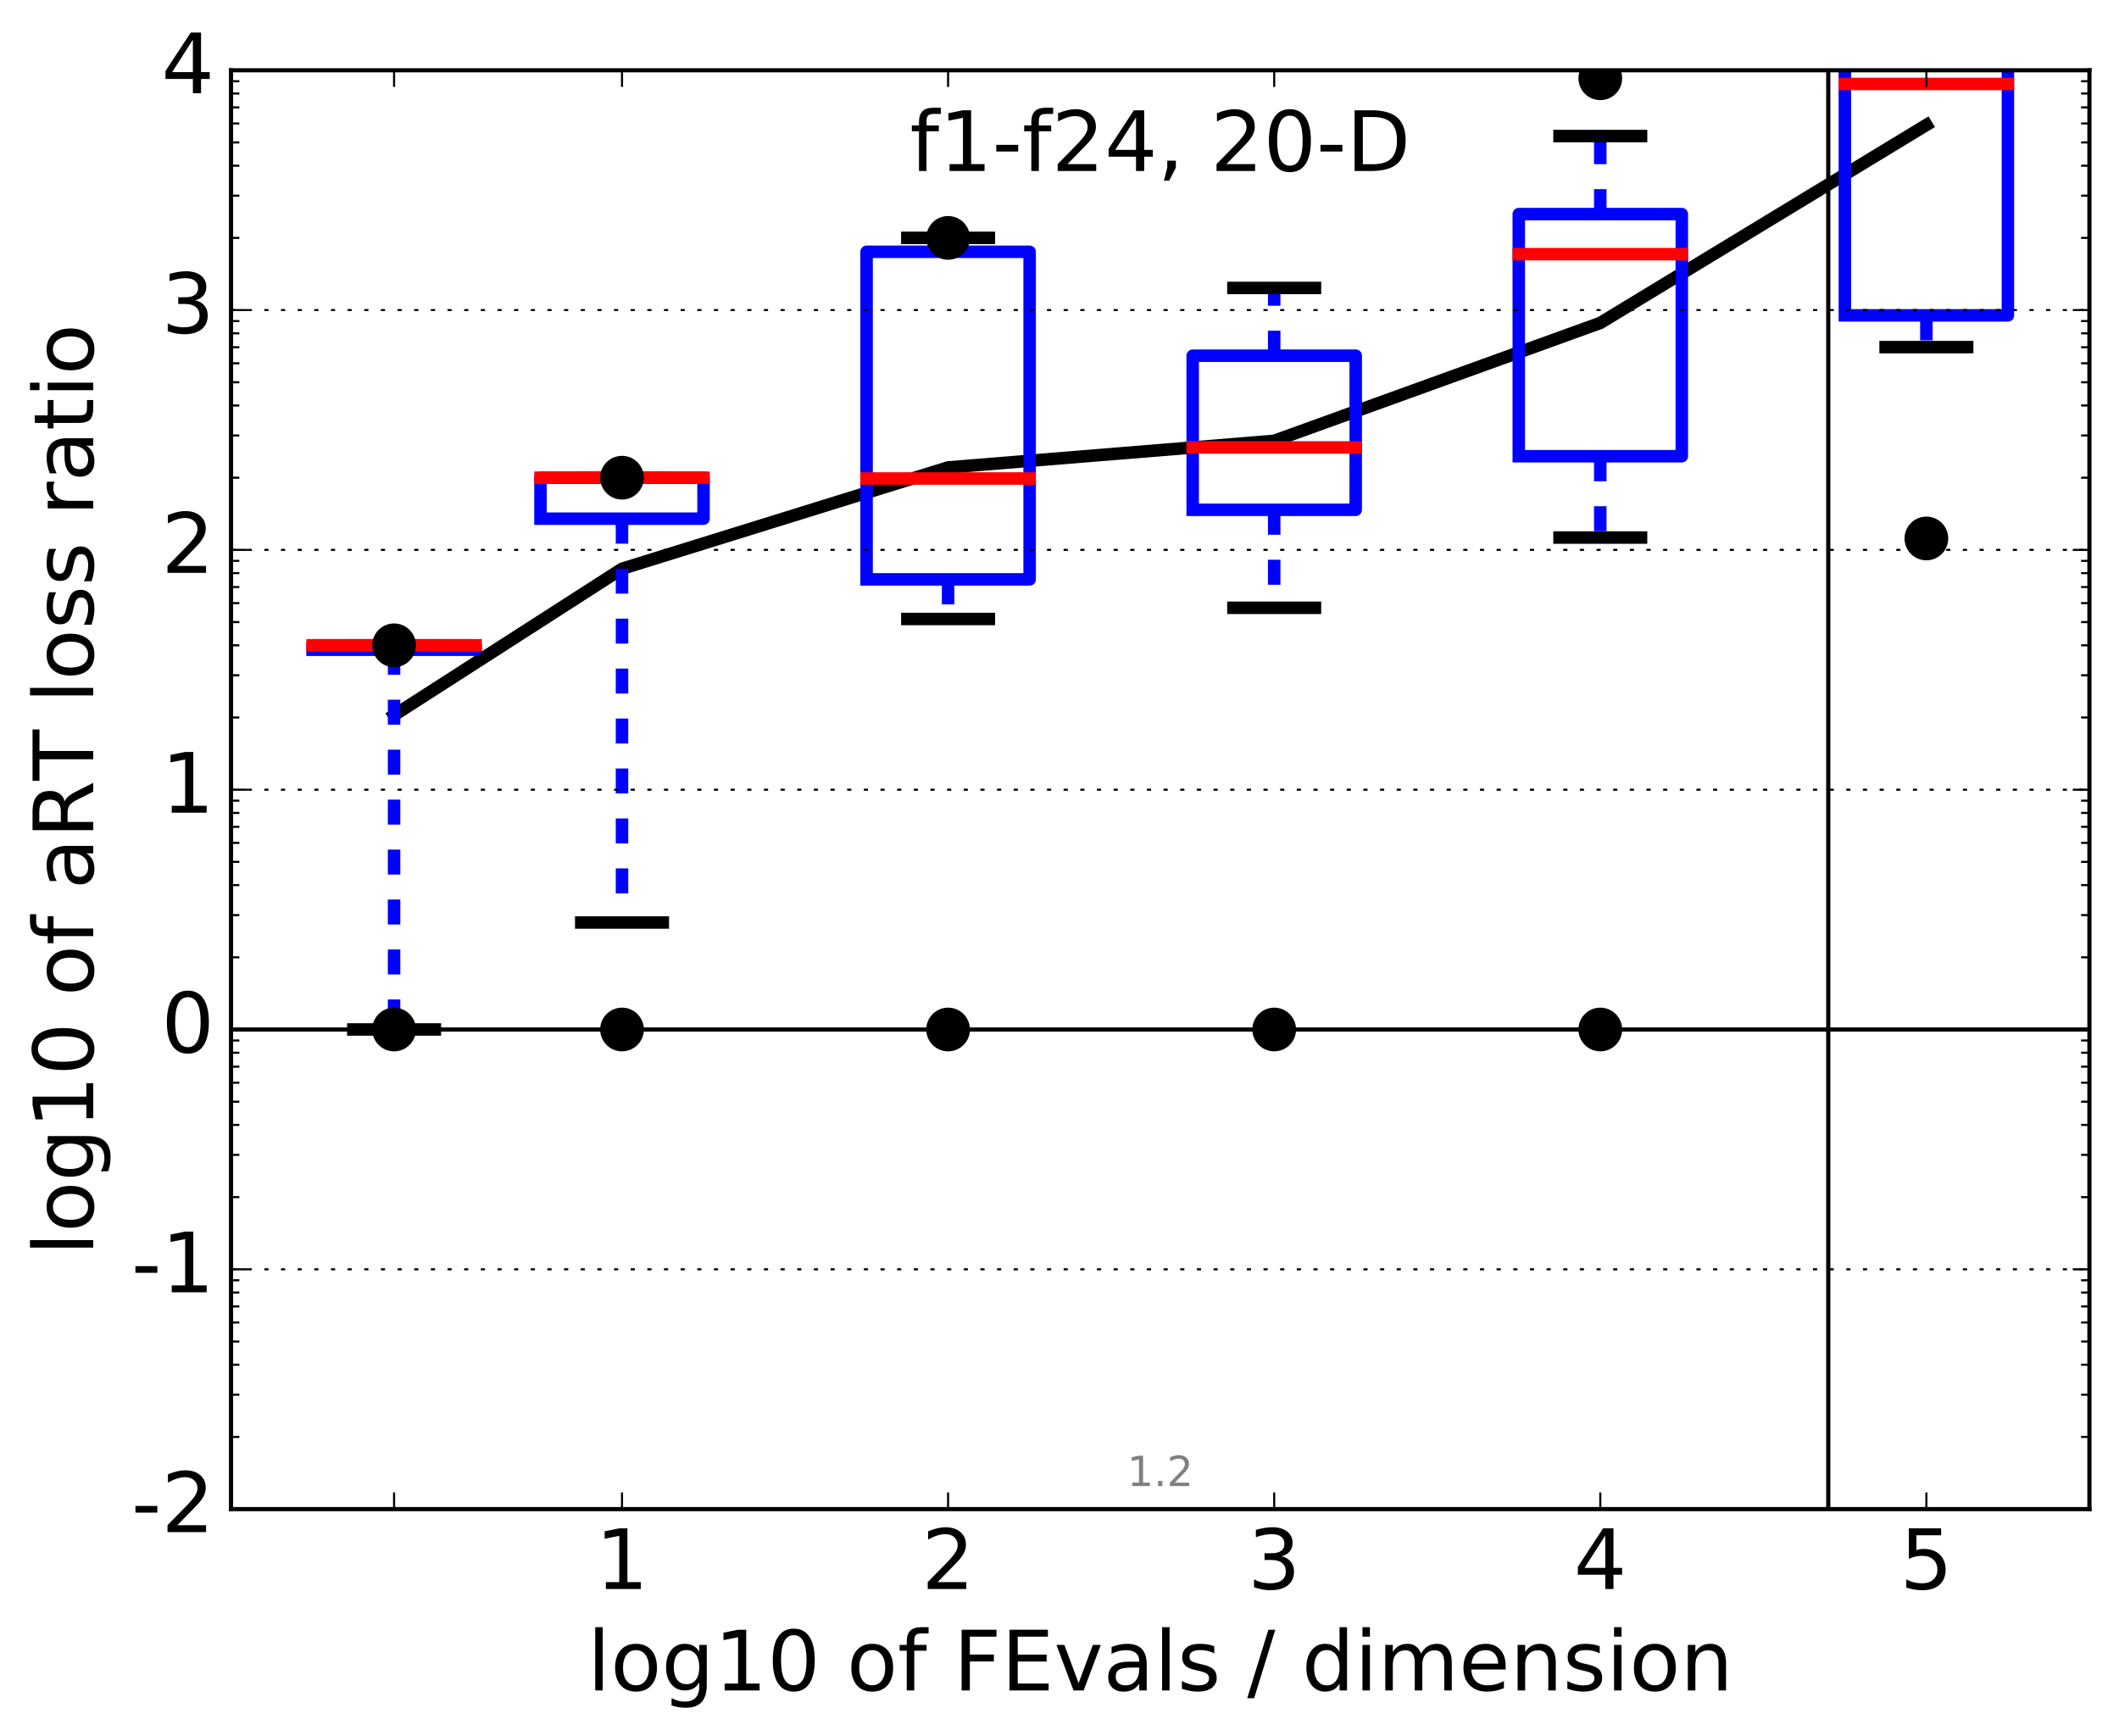 <?xml version="1.0" encoding="utf-8" standalone="no"?>
<!DOCTYPE svg PUBLIC "-//W3C//DTD SVG 1.1//EN"
  "http://www.w3.org/Graphics/SVG/1.1/DTD/svg11.dtd">
<!-- Created with matplotlib (http://matplotlib.org/) -->
<svg height="417pt" version="1.1" viewBox="0 0 509 417" width="509pt" xmlns="http://www.w3.org/2000/svg" xmlns:xlink="http://www.w3.org/1999/xlink">
 <defs>
  <style type="text/css">
*{stroke-linecap:butt;stroke-linejoin:round;stroke-miterlimit:100000;}
  </style>
 </defs>
 <g id="figure_1">
  <g id="patch_1">
   <path d="M 0 417.391 
L 509.097 417.391 
L 509.097 0 
L 0 0 
z
" style="fill:#ffffff;"/>
  </g>
  <g id="axes_1">
   <g id="patch_2">
    <path d="M 55.497 362.478 
L 501.897 362.478 
L 501.897 16.878 
L 55.497 16.878 
z
" style="fill:#ffffff;"/>
   </g>
   <g id="line2d_1">
    <path clip-path="url(#p23a2c2f4a1)" d="M 55.497 247.278 
L 501.897 247.278 
" style="fill:none;stroke:#000000;stroke-linecap:square;"/>
   </g>
   <g id="line2d_2">
    <path clip-path="url(#p23a2c2f4a1)" d="M 94.662 171.782 
L 149.412 136.608 
L 227.742 112.271 
L 306.072 105.881 
L 384.402 77.568 
L 462.732 30.009 
" style="fill:none;stroke:#000000;stroke-linecap:square;stroke-width:3.0;"/>
   </g>
   <g id="line2d_3">
    <path clip-path="url(#p23a2c2f4a1)" d="M 94.662 156.064 
L 94.662 247.278 
" style="fill:none;stroke:#0000ff;stroke-dasharray:6,6;stroke-dashoffset:0.0;stroke-width:3.0;"/>
   </g>
   <g id="line2d_4">
    <path clip-path="url(#p23a2c2f4a1)" d="M 94.662 154.999 
L 94.662 154.999 
" style="fill:none;stroke:#0000ff;stroke-dasharray:6,6;stroke-dashoffset:0.0;stroke-width:3.0;"/>
   </g>
   <g id="line2d_5">
    <path clip-path="url(#p23a2c2f4a1)" d="M 84.871 154.999 
L 104.453 154.999 
" style="fill:none;stroke:#000000;stroke-linecap:square;stroke-width:3.0;"/>
   </g>
   <g id="line2d_6">
    <path clip-path="url(#p23a2c2f4a1)" d="M 84.871 247.278 
L 104.453 247.278 
" style="fill:none;stroke:#000000;stroke-linecap:square;stroke-width:3.0;"/>
   </g>
   <g id="line2d_7">
    <path clip-path="url(#p23a2c2f4a1)" d="M 75.079 156.064 
L 114.244 156.064 
L 114.244 154.999 
L 75.079 154.999 
L 75.079 156.064 
" style="fill:none;stroke:#0000ff;stroke-linecap:square;stroke-width:3.0;"/>
   </g>
   <g id="line2d_8">
    <path clip-path="url(#p23a2c2f4a1)" d="M 75.079 154.999 
L 114.244 154.999 
" style="fill:none;stroke:#ff0000;stroke-linecap:square;stroke-width:3.0;"/>
   </g>
   <g id="line2d_9"/>
   <g id="line2d_10"/>
   <g id="line2d_11">
    <path clip-path="url(#p23a2c2f4a1)" d="M 149.412 124.586 
L 149.412 221.584 
" style="fill:none;stroke:#0000ff;stroke-dasharray:6,6;stroke-dashoffset:0.0;stroke-width:3.0;"/>
   </g>
   <g id="line2d_12">
    <path clip-path="url(#p23a2c2f4a1)" d="M 149.412 114.739 
L 149.412 114.739 
" style="fill:none;stroke:#0000ff;stroke-dasharray:6,6;stroke-dashoffset:0.0;stroke-width:3.0;"/>
   </g>
   <g id="line2d_13">
    <path clip-path="url(#p23a2c2f4a1)" d="M 139.621 114.739 
L 159.203 114.739 
" style="fill:none;stroke:#000000;stroke-linecap:square;stroke-width:3.0;"/>
   </g>
   <g id="line2d_14">
    <path clip-path="url(#p23a2c2f4a1)" d="M 139.621 221.584 
L 159.203 221.584 
" style="fill:none;stroke:#000000;stroke-linecap:square;stroke-width:3.0;"/>
   </g>
   <g id="line2d_15">
    <path clip-path="url(#p23a2c2f4a1)" d="M 129.83 124.586 
L 168.995 124.586 
L 168.995 114.739 
L 129.83 114.739 
L 129.83 124.586 
" style="fill:none;stroke:#0000ff;stroke-linecap:square;stroke-width:3.0;"/>
   </g>
   <g id="line2d_16">
    <path clip-path="url(#p23a2c2f4a1)" d="M 129.83 114.739 
L 168.995 114.739 
" style="fill:none;stroke:#ff0000;stroke-linecap:square;stroke-width:3.0;"/>
   </g>
   <g id="line2d_17"/>
   <g id="line2d_18"/>
   <g id="line2d_19">
    <path clip-path="url(#p23a2c2f4a1)" d="M 227.742 139.163 
L 227.742 148.671 
" style="fill:none;stroke:#0000ff;stroke-dasharray:6,6;stroke-dashoffset:0.0;stroke-width:3.0;"/>
   </g>
   <g id="line2d_20">
    <path clip-path="url(#p23a2c2f4a1)" d="M 227.742 60.479 
L 227.742 57.139 
" style="fill:none;stroke:#0000ff;stroke-dasharray:6,6;stroke-dashoffset:0.0;stroke-width:3.0;"/>
   </g>
   <g id="line2d_21">
    <path clip-path="url(#p23a2c2f4a1)" d="M 217.951 57.139 
L 237.533 57.139 
" style="fill:none;stroke:#000000;stroke-linecap:square;stroke-width:3.0;"/>
   </g>
   <g id="line2d_22">
    <path clip-path="url(#p23a2c2f4a1)" d="M 217.951 148.671 
L 237.533 148.671 
" style="fill:none;stroke:#000000;stroke-linecap:square;stroke-width:3.0;"/>
   </g>
   <g id="line2d_23">
    <path clip-path="url(#p23a2c2f4a1)" d="M 208.16 139.163 
L 247.325 139.163 
L 247.325 60.479 
L 208.16 60.479 
L 208.16 139.163 
" style="fill:none;stroke:#0000ff;stroke-linecap:square;stroke-width:3.0;"/>
   </g>
   <g id="line2d_24">
    <path clip-path="url(#p23a2c2f4a1)" d="M 208.16 114.926 
L 247.325 114.926 
" style="fill:none;stroke:#ff0000;stroke-linecap:square;stroke-width:3.0;"/>
   </g>
   <g id="line2d_25"/>
   <g id="line2d_26"/>
   <g id="line2d_27">
    <path clip-path="url(#p23a2c2f4a1)" d="M 306.072 122.45 
L 306.072 145.99 
" style="fill:none;stroke:#0000ff;stroke-dasharray:6,6;stroke-dashoffset:0.0;stroke-width:3.0;"/>
   </g>
   <g id="line2d_28">
    <path clip-path="url(#p23a2c2f4a1)" d="M 306.072 85.436 
L 306.072 69.164 
" style="fill:none;stroke:#0000ff;stroke-dasharray:6,6;stroke-dashoffset:0.0;stroke-width:3.0;"/>
   </g>
   <g id="line2d_29">
    <path clip-path="url(#p23a2c2f4a1)" d="M 296.281 69.164 
L 315.863 69.164 
" style="fill:none;stroke:#000000;stroke-linecap:square;stroke-width:3.0;"/>
   </g>
   <g id="line2d_30">
    <path clip-path="url(#p23a2c2f4a1)" d="M 296.281 145.99 
L 315.863 145.99 
" style="fill:none;stroke:#000000;stroke-linecap:square;stroke-width:3.0;"/>
   </g>
   <g id="line2d_31">
    <path clip-path="url(#p23a2c2f4a1)" d="M 286.49 122.45 
L 325.655 122.45 
L 325.655 85.436 
L 286.49 85.436 
L 286.49 122.45 
" style="fill:none;stroke:#0000ff;stroke-linecap:square;stroke-width:3.0;"/>
   </g>
   <g id="line2d_32">
    <path clip-path="url(#p23a2c2f4a1)" d="M 286.49 107.471 
L 325.655 107.471 
" style="fill:none;stroke:#ff0000;stroke-linecap:square;stroke-width:3.0;"/>
   </g>
   <g id="line2d_33"/>
   <g id="line2d_34"/>
   <g id="line2d_35">
    <path clip-path="url(#p23a2c2f4a1)" d="M 384.402 109.585 
L 384.402 129.111 
" style="fill:none;stroke:#0000ff;stroke-dasharray:6,6;stroke-dashoffset:0.0;stroke-width:3.0;"/>
   </g>
   <g id="line2d_36">
    <path clip-path="url(#p23a2c2f4a1)" d="M 384.402 51.429 
L 384.402 32.673 
" style="fill:none;stroke:#0000ff;stroke-dasharray:6,6;stroke-dashoffset:0.0;stroke-width:3.0;"/>
   </g>
   <g id="line2d_37">
    <path clip-path="url(#p23a2c2f4a1)" d="M 374.611 32.673 
L 394.193 32.673 
" style="fill:none;stroke:#000000;stroke-linecap:square;stroke-width:3.0;"/>
   </g>
   <g id="line2d_38">
    <path clip-path="url(#p23a2c2f4a1)" d="M 374.611 129.111 
L 394.193 129.111 
" style="fill:none;stroke:#000000;stroke-linecap:square;stroke-width:3.0;"/>
   </g>
   <g id="line2d_39">
    <path clip-path="url(#p23a2c2f4a1)" d="M 364.819 109.585 
L 403.984 109.585 
L 403.984 51.429 
L 364.819 51.429 
L 364.819 109.585 
" style="fill:none;stroke:#0000ff;stroke-linecap:square;stroke-width:3.0;"/>
   </g>
   <g id="line2d_40">
    <path clip-path="url(#p23a2c2f4a1)" d="M 364.819 61.051 
L 403.984 61.051 
" style="fill:none;stroke:#ff0000;stroke-linecap:square;stroke-width:3.0;"/>
   </g>
   <g id="line2d_41"/>
   <g id="line2d_42"/>
   <g id="line2d_43">
    <path clip-path="url(#p23a2c2f4a1)" d="M 462.732 75.746 
L 462.732 83.378 
" style="fill:none;stroke:#0000ff;stroke-dasharray:6,6;stroke-dashoffset:0.0;stroke-width:3.0;"/>
   </g>
   <g id="line2d_44">
    <path clip-path="url(#p23a2c2f4a1)" d="M 462.732 1.207 
L 462.732 -1 
" style="fill:none;stroke:#0000ff;stroke-dasharray:6,6;stroke-dashoffset:0.0;stroke-width:3.0;"/>
   </g>
   <g id="line2d_45">
    <path clip-path="url(#p23a2c2f4a1)" d="M 452.941 -7.713 
" style="fill:none;stroke:#000000;stroke-linecap:square;stroke-width:3.0;"/>
   </g>
   <g id="line2d_46">
    <path clip-path="url(#p23a2c2f4a1)" d="M 452.941 83.378 
L 472.523 83.378 
" style="fill:none;stroke:#000000;stroke-linecap:square;stroke-width:3.0;"/>
   </g>
   <g id="line2d_47">
    <path clip-path="url(#p23a2c2f4a1)" d="M 443.149 75.746 
L 482.314 75.746 
L 482.314 1.207 
L 443.149 1.207 
L 443.149 75.746 
" style="fill:none;stroke:#0000ff;stroke-linecap:square;stroke-width:3.0;"/>
   </g>
   <g id="line2d_48">
    <path clip-path="url(#p23a2c2f4a1)" d="M 443.149 20.158 
L 482.314 20.158 
" style="fill:none;stroke:#ff0000;stroke-linecap:square;stroke-width:3.0;"/>
   </g>
   <g id="line2d_49"/>
   <g id="line2d_50"/>
   <g id="line2d_51">
    <defs>
     <path d="M 0 5 
C 1.326 5 2.598 4.473 3.536 3.536 
C 4.473 2.598 5 1.326 5 0 
C 5 -1.326 4.473 -2.598 3.536 -3.536 
C 2.598 -4.473 1.326 -5 0 -5 
C -1.326 -5 -2.598 -4.473 -3.536 -3.536 
C -4.473 -2.598 -5 -1.326 -5 0 
C -5 1.326 -4.473 2.598 -3.536 3.536 
C -2.598 4.473 -1.326 5 0 5 
z
" id="m6547545594" style="stroke:#000000;stroke-width:0.5;"/>
    </defs>
    <g clip-path="url(#p23a2c2f4a1)">
     <use style="stroke:#000000;stroke-width:0.5;" x="94.662" xlink:href="#m6547545594" y="247.278"/>
     <use style="stroke:#000000;stroke-width:0.5;" x="149.412" xlink:href="#m6547545594" y="247.278"/>
     <use style="stroke:#000000;stroke-width:0.5;" x="227.742" xlink:href="#m6547545594" y="247.278"/>
     <use style="stroke:#000000;stroke-width:0.5;" x="306.072" xlink:href="#m6547545594" y="247.278"/>
     <use style="stroke:#000000;stroke-width:0.5;" x="384.402" xlink:href="#m6547545594" y="247.278"/>
     <use style="stroke:#000000;stroke-width:0.5;" x="462.732" xlink:href="#m6547545594" y="129.334"/>
    </g>
   </g>
   <g id="line2d_52">
    <g clip-path="url(#p23a2c2f4a1)">
     <use style="stroke:#000000;stroke-width:0.5;" x="94.662" xlink:href="#m6547545594" y="154.999"/>
     <use style="stroke:#000000;stroke-width:0.5;" x="149.412" xlink:href="#m6547545594" y="114.739"/>
     <use style="stroke:#000000;stroke-width:0.5;" x="227.742" xlink:href="#m6547545594" y="57.139"/>
     <use style="stroke:#000000;stroke-width:0.5;" x="306.072" xlink:href="#m6547545594" y="-0.461"/>
     <use style="stroke:#000000;stroke-width:0.5;" x="384.402" xlink:href="#m6547545594" y="18.803"/>
     <use style="stroke:#000000;stroke-width:0.5;" x="395.938" xlink:href="#m6547545594" y="-1.0"/>
    </g>
   </g>
   <g id="line2d_53">
    <path clip-path="url(#p23a2c2f4a1)" d="M 439.163 362.478 
L 439.163 16.878 
" style="fill:none;stroke:#000000;stroke-linecap:square;"/>
   </g>
   <g id="patch_3">
    <path d="M 55.497 16.878 
L 501.897 16.878 
" style="fill:none;stroke:#000000;stroke-linecap:square;stroke-linejoin:miter;"/>
   </g>
   <g id="patch_4">
    <path d="M 501.897 362.478 
L 501.897 16.878 
" style="fill:none;stroke:#000000;stroke-linecap:square;stroke-linejoin:miter;"/>
   </g>
   <g id="patch_5">
    <path d="M 55.497 362.478 
L 501.897 362.478 
" style="fill:none;stroke:#000000;stroke-linecap:square;stroke-linejoin:miter;"/>
   </g>
   <g id="patch_6">
    <path d="M 55.497 362.478 
L 55.497 16.878 
" style="fill:none;stroke:#000000;stroke-linecap:square;stroke-linejoin:miter;"/>
   </g>
   <g id="matplotlib.axis_1">
    <g id="xtick_1">
     <g id="line2d_54">
      <defs>
       <path d="M 0 0 
L 0 -4 
" id="m765216fc3e" style="stroke:#000000;stroke-width:0.5;"/>
      </defs>
      <g>
       <use style="stroke:#000000;stroke-width:0.5;" x="94.662" xlink:href="#m765216fc3e" y="362.478"/>
      </g>
     </g>
     <g id="line2d_55">
      <defs>
       <path d="M 0 0 
L 0 4 
" id="md9073e87cc" style="stroke:#000000;stroke-width:0.5;"/>
      </defs>
      <g>
       <use style="stroke:#000000;stroke-width:0.5;" x="94.662" xlink:href="#md9073e87cc" y="16.878"/>
      </g>
     </g>
    </g>
    <g id="xtick_2">
     <g id="line2d_56">
      <g>
       <use style="stroke:#000000;stroke-width:0.5;" x="149.412" xlink:href="#m765216fc3e" y="362.478"/>
      </g>
     </g>
     <g id="line2d_57">
      <g>
       <use style="stroke:#000000;stroke-width:0.5;" x="149.412" xlink:href="#md9073e87cc" y="16.878"/>
      </g>
     </g>
     <g id="text_1">
      <!-- 1 -->
      <defs>
       <path d="M 12.406 8.297 
L 28.516 8.297 
L 28.516 63.922 
L 10.984 60.406 
L 10.984 69.391 
L 28.422 72.906 
L 38.281 72.906 
L 38.281 8.297 
L 54.391 8.297 
L 54.391 0 
L 12.406 0 
z
" id="BitstreamVeraSans-Roman-31"/>
      </defs>
      <g transform="translate(143.05 381.675)scale(0.2 -0.2)">
       <use xlink:href="#BitstreamVeraSans-Roman-31"/>
      </g>
     </g>
    </g>
    <g id="xtick_3">
     <g id="line2d_58">
      <g>
       <use style="stroke:#000000;stroke-width:0.5;" x="227.742" xlink:href="#m765216fc3e" y="362.478"/>
      </g>
     </g>
     <g id="line2d_59">
      <g>
       <use style="stroke:#000000;stroke-width:0.5;" x="227.742" xlink:href="#md9073e87cc" y="16.878"/>
      </g>
     </g>
     <g id="text_2">
      <!-- 2 -->
      <defs>
       <path d="M 19.188 8.297 
L 53.609 8.297 
L 53.609 0 
L 7.328 0 
L 7.328 8.297 
Q 12.938 14.109 22.625 23.891 
Q 32.328 33.688 34.812 36.531 
Q 39.547 41.844 41.422 45.531 
Q 43.312 49.219 43.312 52.781 
Q 43.312 58.594 39.234 62.25 
Q 35.156 65.922 28.609 65.922 
Q 23.969 65.922 18.812 64.312 
Q 13.672 62.703 7.812 59.422 
L 7.812 69.391 
Q 13.766 71.781 18.938 73 
Q 24.125 74.219 28.422 74.219 
Q 39.75 74.219 46.484 68.547 
Q 53.219 62.891 53.219 53.422 
Q 53.219 48.922 51.531 44.891 
Q 49.859 40.875 45.406 35.406 
Q 44.188 33.984 37.641 27.219 
Q 31.109 20.453 19.188 8.297 
" id="BitstreamVeraSans-Roman-32"/>
      </defs>
      <g transform="translate(221.38 381.675)scale(0.2 -0.2)">
       <use xlink:href="#BitstreamVeraSans-Roman-32"/>
      </g>
     </g>
    </g>
    <g id="xtick_4">
     <g id="line2d_60">
      <g>
       <use style="stroke:#000000;stroke-width:0.5;" x="306.072" xlink:href="#m765216fc3e" y="362.478"/>
      </g>
     </g>
     <g id="line2d_61">
      <g>
       <use style="stroke:#000000;stroke-width:0.5;" x="306.072" xlink:href="#md9073e87cc" y="16.878"/>
      </g>
     </g>
     <g id="text_3">
      <!-- 3 -->
      <defs>
       <path d="M 40.578 39.312 
Q 47.656 37.797 51.625 33 
Q 55.609 28.219 55.609 21.188 
Q 55.609 10.406 48.188 4.484 
Q 40.766 -1.422 27.094 -1.422 
Q 22.516 -1.422 17.656 -0.516 
Q 12.797 0.391 7.625 2.203 
L 7.625 11.719 
Q 11.719 9.328 16.594 8.109 
Q 21.484 6.891 26.812 6.891 
Q 36.078 6.891 40.938 10.547 
Q 45.797 14.203 45.797 21.188 
Q 45.797 27.641 41.281 31.266 
Q 36.766 34.906 28.719 34.906 
L 20.219 34.906 
L 20.219 43.016 
L 29.109 43.016 
Q 36.375 43.016 40.234 45.922 
Q 44.094 48.828 44.094 54.297 
Q 44.094 59.906 40.109 62.906 
Q 36.141 65.922 28.719 65.922 
Q 24.656 65.922 20.016 65.031 
Q 15.375 64.156 9.812 62.312 
L 9.812 71.094 
Q 15.438 72.656 20.344 73.438 
Q 25.25 74.219 29.594 74.219 
Q 40.828 74.219 47.359 69.109 
Q 53.906 64.016 53.906 55.328 
Q 53.906 49.266 50.438 45.094 
Q 46.969 40.922 40.578 39.312 
" id="BitstreamVeraSans-Roman-33"/>
      </defs>
      <g transform="translate(299.71 381.675)scale(0.2 -0.2)">
       <use xlink:href="#BitstreamVeraSans-Roman-33"/>
      </g>
     </g>
    </g>
    <g id="xtick_5">
     <g id="line2d_62">
      <g>
       <use style="stroke:#000000;stroke-width:0.5;" x="384.402" xlink:href="#m765216fc3e" y="362.478"/>
      </g>
     </g>
     <g id="line2d_63">
      <g>
       <use style="stroke:#000000;stroke-width:0.5;" x="384.402" xlink:href="#md9073e87cc" y="16.878"/>
      </g>
     </g>
     <g id="text_4">
      <!-- 4 -->
      <defs>
       <path d="M 37.797 64.312 
L 12.891 25.391 
L 37.797 25.391 
z
M 35.203 72.906 
L 47.609 72.906 
L 47.609 25.391 
L 58.016 25.391 
L 58.016 17.188 
L 47.609 17.188 
L 47.609 0 
L 37.797 0 
L 37.797 17.188 
L 4.891 17.188 
L 4.891 26.703 
z
" id="BitstreamVeraSans-Roman-34"/>
      </defs>
      <g transform="translate(378.039 381.675)scale(0.2 -0.2)">
       <use xlink:href="#BitstreamVeraSans-Roman-34"/>
      </g>
     </g>
    </g>
    <g id="xtick_6">
     <g id="line2d_64">
      <g>
       <use style="stroke:#000000;stroke-width:0.5;" x="462.732" xlink:href="#m765216fc3e" y="362.478"/>
      </g>
     </g>
     <g id="line2d_65">
      <g>
       <use style="stroke:#000000;stroke-width:0.5;" x="462.732" xlink:href="#md9073e87cc" y="16.878"/>
      </g>
     </g>
     <g id="text_5">
      <!-- 5 -->
      <defs>
       <path d="M 10.797 72.906 
L 49.516 72.906 
L 49.516 64.594 
L 19.828 64.594 
L 19.828 46.734 
Q 21.969 47.469 24.109 47.828 
Q 26.266 48.188 28.422 48.188 
Q 40.625 48.188 47.75 41.5 
Q 54.891 34.812 54.891 23.391 
Q 54.891 11.625 47.562 5.094 
Q 40.234 -1.422 26.906 -1.422 
Q 22.312 -1.422 17.547 -0.641 
Q 12.797 0.141 7.719 1.703 
L 7.719 11.625 
Q 12.109 9.234 16.797 8.062 
Q 21.484 6.891 26.703 6.891 
Q 35.156 6.891 40.078 11.328 
Q 45.016 15.766 45.016 23.391 
Q 45.016 31 40.078 35.438 
Q 35.156 39.891 26.703 39.891 
Q 22.75 39.891 18.812 39.016 
Q 14.891 38.141 10.797 36.281 
z
" id="BitstreamVeraSans-Roman-35"/>
      </defs>
      <g transform="translate(456.369 381.675)scale(0.2 -0.2)">
       <use xlink:href="#BitstreamVeraSans-Roman-35"/>
      </g>
     </g>
    </g>
    <g id="text_6">
     <!-- log10 of FEvals / dimension -->
     <defs>
      <path id="BitstreamVeraSans-Roman-20"/>
      <path d="M 31.781 66.406 
Q 24.172 66.406 20.328 58.906 
Q 16.5 51.422 16.5 36.375 
Q 16.5 21.391 20.328 13.891 
Q 24.172 6.391 31.781 6.391 
Q 39.453 6.391 43.281 13.891 
Q 47.125 21.391 47.125 36.375 
Q 47.125 51.422 43.281 58.906 
Q 39.453 66.406 31.781 66.406 
M 31.781 74.219 
Q 44.047 74.219 50.516 64.516 
Q 56.984 54.828 56.984 36.375 
Q 56.984 17.969 50.516 8.266 
Q 44.047 -1.422 31.781 -1.422 
Q 19.531 -1.422 13.062 8.266 
Q 6.594 17.969 6.594 36.375 
Q 6.594 54.828 13.062 64.516 
Q 19.531 74.219 31.781 74.219 
" id="BitstreamVeraSans-Roman-30"/>
      <path d="M 56.203 29.594 
L 56.203 25.203 
L 14.891 25.203 
Q 15.484 15.922 20.484 11.062 
Q 25.484 6.203 34.422 6.203 
Q 39.594 6.203 44.453 7.469 
Q 49.312 8.734 54.109 11.281 
L 54.109 2.781 
Q 49.266 0.734 44.188 -0.344 
Q 39.109 -1.422 33.891 -1.422 
Q 20.797 -1.422 13.156 6.188 
Q 5.516 13.812 5.516 26.812 
Q 5.516 40.234 12.766 48.109 
Q 20.016 56 32.328 56 
Q 43.359 56 49.781 48.891 
Q 56.203 41.797 56.203 29.594 
M 47.219 32.234 
Q 47.125 39.594 43.094 43.984 
Q 39.062 48.391 32.422 48.391 
Q 24.906 48.391 20.391 44.141 
Q 15.875 39.891 15.188 32.172 
z
" id="BitstreamVeraSans-Roman-65"/>
      <path d="M 54.891 33.016 
L 54.891 0 
L 45.906 0 
L 45.906 32.719 
Q 45.906 40.484 42.875 44.328 
Q 39.844 48.188 33.797 48.188 
Q 26.516 48.188 22.312 43.547 
Q 18.109 38.922 18.109 30.906 
L 18.109 0 
L 9.078 0 
L 9.078 54.688 
L 18.109 54.688 
L 18.109 46.188 
Q 21.344 51.125 25.703 53.562 
Q 30.078 56 35.797 56 
Q 45.219 56 50.047 50.172 
Q 54.891 44.344 54.891 33.016 
" id="BitstreamVeraSans-Roman-6e"/>
      <path d="M 52 44.188 
Q 55.375 50.25 60.062 53.125 
Q 64.75 56 71.094 56 
Q 79.641 56 84.281 50.016 
Q 88.922 44.047 88.922 33.016 
L 88.922 0 
L 79.891 0 
L 79.891 32.719 
Q 79.891 40.578 77.094 44.375 
Q 74.312 48.188 68.609 48.188 
Q 61.625 48.188 57.562 43.547 
Q 53.516 38.922 53.516 30.906 
L 53.516 0 
L 44.484 0 
L 44.484 32.719 
Q 44.484 40.625 41.703 44.406 
Q 38.922 48.188 33.109 48.188 
Q 26.219 48.188 22.156 43.531 
Q 18.109 38.875 18.109 30.906 
L 18.109 0 
L 9.078 0 
L 9.078 54.688 
L 18.109 54.688 
L 18.109 46.188 
Q 21.188 51.219 25.484 53.609 
Q 29.781 56 35.688 56 
Q 41.656 56 45.828 52.969 
Q 50 49.953 52 44.188 
" id="BitstreamVeraSans-Roman-6d"/>
      <path d="M 30.609 48.391 
Q 23.391 48.391 19.188 42.75 
Q 14.984 37.109 14.984 27.297 
Q 14.984 17.484 19.156 11.844 
Q 23.344 6.203 30.609 6.203 
Q 37.797 6.203 41.984 11.859 
Q 46.188 17.531 46.188 27.297 
Q 46.188 37.016 41.984 42.703 
Q 37.797 48.391 30.609 48.391 
M 30.609 56 
Q 42.328 56 49.016 48.375 
Q 55.719 40.766 55.719 27.297 
Q 55.719 13.875 49.016 6.219 
Q 42.328 -1.422 30.609 -1.422 
Q 18.844 -1.422 12.172 6.219 
Q 5.516 13.875 5.516 27.297 
Q 5.516 40.766 12.172 48.375 
Q 18.844 56 30.609 56 
" id="BitstreamVeraSans-Roman-6f"/>
      <path d="M 9.422 75.984 
L 18.406 75.984 
L 18.406 0 
L 9.422 0 
z
" id="BitstreamVeraSans-Roman-6c"/>
      <path d="M 9.812 72.906 
L 51.703 72.906 
L 51.703 64.594 
L 19.672 64.594 
L 19.672 43.109 
L 48.578 43.109 
L 48.578 34.812 
L 19.672 34.812 
L 19.672 0 
L 9.812 0 
z
" id="BitstreamVeraSans-Roman-46"/>
      <path d="M 9.812 72.906 
L 55.906 72.906 
L 55.906 64.594 
L 19.672 64.594 
L 19.672 43.016 
L 54.391 43.016 
L 54.391 34.719 
L 19.672 34.719 
L 19.672 8.297 
L 56.781 8.297 
L 56.781 0 
L 9.812 0 
z
" id="BitstreamVeraSans-Roman-45"/>
      <path d="M 9.422 54.688 
L 18.406 54.688 
L 18.406 0 
L 9.422 0 
z
M 9.422 75.984 
L 18.406 75.984 
L 18.406 64.594 
L 9.422 64.594 
z
" id="BitstreamVeraSans-Roman-69"/>
      <path d="M 25.391 72.906 
L 33.688 72.906 
L 8.297 -9.281 
L 0 -9.281 
z
" id="BitstreamVeraSans-Roman-2f"/>
      <path d="M 2.984 54.688 
L 12.5 54.688 
L 29.594 8.797 
L 46.688 54.688 
L 56.203 54.688 
L 35.688 0 
L 23.484 0 
z
" id="BitstreamVeraSans-Roman-76"/>
      <path d="M 45.406 46.391 
L 45.406 75.984 
L 54.391 75.984 
L 54.391 0 
L 45.406 0 
L 45.406 8.203 
Q 42.578 3.328 38.25 0.953 
Q 33.938 -1.422 27.875 -1.422 
Q 17.969 -1.422 11.734 6.484 
Q 5.516 14.406 5.516 27.297 
Q 5.516 40.188 11.734 48.094 
Q 17.969 56 27.875 56 
Q 33.938 56 38.25 53.625 
Q 42.578 51.266 45.406 46.391 
M 14.797 27.297 
Q 14.797 17.391 18.875 11.75 
Q 22.953 6.109 30.078 6.109 
Q 37.203 6.109 41.297 11.75 
Q 45.406 17.391 45.406 27.297 
Q 45.406 37.203 41.297 42.844 
Q 37.203 48.484 30.078 48.484 
Q 22.953 48.484 18.875 42.844 
Q 14.797 37.203 14.797 27.297 
" id="BitstreamVeraSans-Roman-64"/>
      <path d="M 45.406 27.984 
Q 45.406 37.75 41.375 43.109 
Q 37.359 48.484 30.078 48.484 
Q 22.859 48.484 18.828 43.109 
Q 14.797 37.75 14.797 27.984 
Q 14.797 18.266 18.828 12.891 
Q 22.859 7.516 30.078 7.516 
Q 37.359 7.516 41.375 12.891 
Q 45.406 18.266 45.406 27.984 
M 54.391 6.781 
Q 54.391 -7.172 48.188 -13.984 
Q 42 -20.797 29.203 -20.797 
Q 24.469 -20.797 20.266 -20.094 
Q 16.062 -19.391 12.109 -17.922 
L 12.109 -9.188 
Q 16.062 -11.328 19.922 -12.344 
Q 23.781 -13.375 27.781 -13.375 
Q 36.625 -13.375 41.016 -8.766 
Q 45.406 -4.156 45.406 5.172 
L 45.406 9.625 
Q 42.625 4.781 38.281 2.391 
Q 33.938 0 27.875 0 
Q 17.828 0 11.672 7.656 
Q 5.516 15.328 5.516 27.984 
Q 5.516 40.672 11.672 48.328 
Q 17.828 56 27.875 56 
Q 33.938 56 38.281 53.609 
Q 42.625 51.219 45.406 46.391 
L 45.406 54.688 
L 54.391 54.688 
z
" id="BitstreamVeraSans-Roman-67"/>
      <path d="M 37.109 75.984 
L 37.109 68.5 
L 28.516 68.5 
Q 23.688 68.5 21.797 66.547 
Q 19.922 64.594 19.922 59.516 
L 19.922 54.688 
L 34.719 54.688 
L 34.719 47.703 
L 19.922 47.703 
L 19.922 0 
L 10.891 0 
L 10.891 47.703 
L 2.297 47.703 
L 2.297 54.688 
L 10.891 54.688 
L 10.891 58.5 
Q 10.891 67.625 15.141 71.797 
Q 19.391 75.984 28.609 75.984 
z
" id="BitstreamVeraSans-Roman-66"/>
      <path d="M 34.281 27.484 
Q 23.391 27.484 19.188 25 
Q 14.984 22.516 14.984 16.5 
Q 14.984 11.719 18.141 8.906 
Q 21.297 6.109 26.703 6.109 
Q 34.188 6.109 38.703 11.406 
Q 43.219 16.703 43.219 25.484 
L 43.219 27.484 
z
M 52.203 31.203 
L 52.203 0 
L 43.219 0 
L 43.219 8.297 
Q 40.141 3.328 35.547 0.953 
Q 30.953 -1.422 24.312 -1.422 
Q 15.922 -1.422 10.953 3.297 
Q 6 8.016 6 15.922 
Q 6 25.141 12.172 29.828 
Q 18.359 34.516 30.609 34.516 
L 43.219 34.516 
L 43.219 35.406 
Q 43.219 41.609 39.141 45 
Q 35.062 48.391 27.688 48.391 
Q 23 48.391 18.547 47.266 
Q 14.109 46.141 10.016 43.891 
L 10.016 52.203 
Q 14.938 54.109 19.578 55.047 
Q 24.219 56 28.609 56 
Q 40.484 56 46.344 49.844 
Q 52.203 43.703 52.203 31.203 
" id="BitstreamVeraSans-Roman-61"/>
      <path d="M 44.281 53.078 
L 44.281 44.578 
Q 40.484 46.531 36.375 47.5 
Q 32.281 48.484 27.875 48.484 
Q 21.188 48.484 17.844 46.438 
Q 14.5 44.391 14.5 40.281 
Q 14.5 37.156 16.891 35.375 
Q 19.281 33.594 26.516 31.984 
L 29.594 31.297 
Q 39.156 29.25 43.188 25.516 
Q 47.219 21.781 47.219 15.094 
Q 47.219 7.469 41.188 3.016 
Q 35.156 -1.422 24.609 -1.422 
Q 20.219 -1.422 15.453 -0.562 
Q 10.688 0.297 5.422 2 
L 5.422 11.281 
Q 10.406 8.688 15.234 7.391 
Q 20.062 6.109 24.812 6.109 
Q 31.156 6.109 34.562 8.281 
Q 37.984 10.453 37.984 14.406 
Q 37.984 18.062 35.516 20.016 
Q 33.062 21.969 24.703 23.781 
L 21.578 24.516 
Q 13.234 26.266 9.516 29.906 
Q 5.812 33.547 5.812 39.891 
Q 5.812 47.609 11.281 51.797 
Q 16.75 56 26.812 56 
Q 31.781 56 36.172 55.266 
Q 40.578 54.547 44.281 53.078 
" id="BitstreamVeraSans-Roman-73"/>
     </defs>
     <g transform="translate(141.1 406.031)scale(0.2 -0.2)">
      <use xlink:href="#BitstreamVeraSans-Roman-6c"/>
      <use x="27.783" xlink:href="#BitstreamVeraSans-Roman-6f"/>
      <use x="88.965" xlink:href="#BitstreamVeraSans-Roman-67"/>
      <use x="152.441" xlink:href="#BitstreamVeraSans-Roman-31"/>
      <use x="216.064" xlink:href="#BitstreamVeraSans-Roman-30"/>
      <use x="279.688" xlink:href="#BitstreamVeraSans-Roman-20"/>
      <use x="311.475" xlink:href="#BitstreamVeraSans-Roman-6f"/>
      <use x="372.656" xlink:href="#BitstreamVeraSans-Roman-66"/>
      <use x="407.861" xlink:href="#BitstreamVeraSans-Roman-20"/>
      <use x="439.648" xlink:href="#BitstreamVeraSans-Roman-46"/>
      <use x="497.168" xlink:href="#BitstreamVeraSans-Roman-45"/>
      <use x="560.352" xlink:href="#BitstreamVeraSans-Roman-76"/>
      <use x="619.531" xlink:href="#BitstreamVeraSans-Roman-61"/>
      <use x="680.811" xlink:href="#BitstreamVeraSans-Roman-6c"/>
      <use x="708.594" xlink:href="#BitstreamVeraSans-Roman-73"/>
      <use x="760.693" xlink:href="#BitstreamVeraSans-Roman-20"/>
      <use x="792.48" xlink:href="#BitstreamVeraSans-Roman-2f"/>
      <use x="826.172" xlink:href="#BitstreamVeraSans-Roman-20"/>
      <use x="857.959" xlink:href="#BitstreamVeraSans-Roman-64"/>
      <use x="921.436" xlink:href="#BitstreamVeraSans-Roman-69"/>
      <use x="949.219" xlink:href="#BitstreamVeraSans-Roman-6d"/>
      <use x="1046.631" xlink:href="#BitstreamVeraSans-Roman-65"/>
      <use x="1108.154" xlink:href="#BitstreamVeraSans-Roman-6e"/>
      <use x="1171.533" xlink:href="#BitstreamVeraSans-Roman-73"/>
      <use x="1223.633" xlink:href="#BitstreamVeraSans-Roman-69"/>
      <use x="1251.416" xlink:href="#BitstreamVeraSans-Roman-6f"/>
      <use x="1312.598" xlink:href="#BitstreamVeraSans-Roman-6e"/>
     </g>
    </g>
   </g>
   <g id="matplotlib.axis_2">
    <g id="ytick_1">
     <g id="line2d_66">
      <path clip-path="url(#p23a2c2f4a1)" d="M 55.497 362.478 
L 501.897 362.478 
" style="fill:none;stroke:#000000;stroke-dasharray:1,3;stroke-dashoffset:0.0;stroke-width:0.5;"/>
     </g>
     <g id="line2d_67">
      <defs>
       <path d="M 0 0 
L 4 0 
" id="mca21776a56" style="stroke:#000000;stroke-width:0.5;"/>
      </defs>
      <g>
       <use style="stroke:#000000;stroke-width:0.5;" x="55.497" xlink:href="#mca21776a56" y="362.478"/>
      </g>
     </g>
     <g id="line2d_68">
      <defs>
       <path d="M 0 0 
L -4 0 
" id="m3de690e3b1" style="stroke:#000000;stroke-width:0.5;"/>
      </defs>
      <g>
       <use style="stroke:#000000;stroke-width:0.5;" x="501.897" xlink:href="#m3de690e3b1" y="362.478"/>
      </g>
     </g>
     <g id="text_7">
      <!-- -2 -->
      <defs>
       <path d="M 4.891 31.391 
L 31.203 31.391 
L 31.203 23.391 
L 4.891 23.391 
z
" id="BitstreamVeraSans-Roman-2d"/>
      </defs>
      <g transform="translate(31.556 367.997)scale(0.2 -0.2)">
       <use xlink:href="#BitstreamVeraSans-Roman-2d"/>
       <use x="36.084" xlink:href="#BitstreamVeraSans-Roman-32"/>
      </g>
     </g>
    </g>
    <g id="ytick_2">
     <g id="line2d_69">
      <path clip-path="url(#p23a2c2f4a1)" d="M 55.497 304.878 
L 501.897 304.878 
" style="fill:none;stroke:#000000;stroke-dasharray:1,3;stroke-dashoffset:0.0;stroke-width:0.5;"/>
     </g>
     <g id="line2d_70">
      <g>
       <use style="stroke:#000000;stroke-width:0.5;" x="55.497" xlink:href="#mca21776a56" y="304.878"/>
      </g>
     </g>
     <g id="line2d_71">
      <g>
       <use style="stroke:#000000;stroke-width:0.5;" x="501.897" xlink:href="#m3de690e3b1" y="304.878"/>
      </g>
     </g>
     <g id="text_8">
      <!-- -1 -->
      <g transform="translate(31.556 310.397)scale(0.2 -0.2)">
       <use xlink:href="#BitstreamVeraSans-Roman-2d"/>
       <use x="36.084" xlink:href="#BitstreamVeraSans-Roman-31"/>
      </g>
     </g>
    </g>
    <g id="ytick_3">
     <g id="line2d_72">
      <path clip-path="url(#p23a2c2f4a1)" d="M 55.497 247.278 
L 501.897 247.278 
" style="fill:none;stroke:#000000;stroke-dasharray:1,3;stroke-dashoffset:0.0;stroke-width:0.5;"/>
     </g>
     <g id="line2d_73">
      <g>
       <use style="stroke:#000000;stroke-width:0.5;" x="55.497" xlink:href="#mca21776a56" y="247.278"/>
      </g>
     </g>
     <g id="line2d_74">
      <g>
       <use style="stroke:#000000;stroke-width:0.5;" x="501.897" xlink:href="#m3de690e3b1" y="247.278"/>
      </g>
     </g>
     <g id="text_9">
      <!-- 0 -->
      <g transform="translate(38.772 252.797)scale(0.2 -0.2)">
       <use xlink:href="#BitstreamVeraSans-Roman-30"/>
      </g>
     </g>
    </g>
    <g id="ytick_4">
     <g id="line2d_75">
      <path clip-path="url(#p23a2c2f4a1)" d="M 55.497 189.678 
L 501.897 189.678 
" style="fill:none;stroke:#000000;stroke-dasharray:1,3;stroke-dashoffset:0.0;stroke-width:0.5;"/>
     </g>
     <g id="line2d_76">
      <g>
       <use style="stroke:#000000;stroke-width:0.5;" x="55.497" xlink:href="#mca21776a56" y="189.678"/>
      </g>
     </g>
     <g id="line2d_77">
      <g>
       <use style="stroke:#000000;stroke-width:0.5;" x="501.897" xlink:href="#m3de690e3b1" y="189.678"/>
      </g>
     </g>
     <g id="text_10">
      <!-- 1 -->
      <g transform="translate(38.772 195.197)scale(0.2 -0.2)">
       <use xlink:href="#BitstreamVeraSans-Roman-31"/>
      </g>
     </g>
    </g>
    <g id="ytick_5">
     <g id="line2d_78">
      <path clip-path="url(#p23a2c2f4a1)" d="M 55.497 132.078 
L 501.897 132.078 
" style="fill:none;stroke:#000000;stroke-dasharray:1,3;stroke-dashoffset:0.0;stroke-width:0.5;"/>
     </g>
     <g id="line2d_79">
      <g>
       <use style="stroke:#000000;stroke-width:0.5;" x="55.497" xlink:href="#mca21776a56" y="132.078"/>
      </g>
     </g>
     <g id="line2d_80">
      <g>
       <use style="stroke:#000000;stroke-width:0.5;" x="501.897" xlink:href="#m3de690e3b1" y="132.078"/>
      </g>
     </g>
     <g id="text_11">
      <!-- 2 -->
      <g transform="translate(38.772 137.597)scale(0.2 -0.2)">
       <use xlink:href="#BitstreamVeraSans-Roman-32"/>
      </g>
     </g>
    </g>
    <g id="ytick_6">
     <g id="line2d_81">
      <path clip-path="url(#p23a2c2f4a1)" d="M 55.497 74.478 
L 501.897 74.478 
" style="fill:none;stroke:#000000;stroke-dasharray:1,3;stroke-dashoffset:0.0;stroke-width:0.5;"/>
     </g>
     <g id="line2d_82">
      <g>
       <use style="stroke:#000000;stroke-width:0.5;" x="55.497" xlink:href="#mca21776a56" y="74.478"/>
      </g>
     </g>
     <g id="line2d_83">
      <g>
       <use style="stroke:#000000;stroke-width:0.5;" x="501.897" xlink:href="#m3de690e3b1" y="74.478"/>
      </g>
     </g>
     <g id="text_12">
      <!-- 3 -->
      <g transform="translate(38.772 79.997)scale(0.2 -0.2)">
       <use xlink:href="#BitstreamVeraSans-Roman-33"/>
      </g>
     </g>
    </g>
    <g id="ytick_7">
     <g id="line2d_84">
      <path clip-path="url(#p23a2c2f4a1)" d="M 55.497 16.878 
L 501.897 16.878 
" style="fill:none;stroke:#000000;stroke-dasharray:1,3;stroke-dashoffset:0.0;stroke-width:0.5;"/>
     </g>
     <g id="line2d_85">
      <g>
       <use style="stroke:#000000;stroke-width:0.5;" x="55.497" xlink:href="#mca21776a56" y="16.878"/>
      </g>
     </g>
     <g id="line2d_86">
      <g>
       <use style="stroke:#000000;stroke-width:0.5;" x="501.897" xlink:href="#m3de690e3b1" y="16.878"/>
      </g>
     </g>
     <g id="text_13">
      <!-- 4 -->
      <g transform="translate(38.772 22.397)scale(0.2 -0.2)">
       <use xlink:href="#BitstreamVeraSans-Roman-34"/>
      </g>
     </g>
    </g>
    <g id="ytick_8">
     <g id="line2d_87">
      <defs>
       <path d="M 0 0 
L 2 0 
" id="m8b14f8e1fa" style="stroke:#000000;stroke-width:0.5;"/>
      </defs>
      <g>
       <use style="stroke:#000000;stroke-width:0.5;" x="55.497" xlink:href="#m8b14f8e1fa" y="345.139"/>
      </g>
     </g>
     <g id="line2d_88">
      <defs>
       <path d="M 0 0 
L -2 0 
" id="mc3a7916743" style="stroke:#000000;stroke-width:0.5;"/>
      </defs>
      <g>
       <use style="stroke:#000000;stroke-width:0.5;" x="501.897" xlink:href="#mc3a7916743" y="345.139"/>
      </g>
     </g>
    </g>
    <g id="ytick_9">
     <g id="line2d_89">
      <g>
       <use style="stroke:#000000;stroke-width:0.5;" x="55.497" xlink:href="#m8b14f8e1fa" y="334.996"/>
      </g>
     </g>
     <g id="line2d_90">
      <g>
       <use style="stroke:#000000;stroke-width:0.5;" x="501.897" xlink:href="#mc3a7916743" y="334.996"/>
      </g>
     </g>
    </g>
    <g id="ytick_10">
     <g id="line2d_91">
      <g>
       <use style="stroke:#000000;stroke-width:0.5;" x="55.497" xlink:href="#m8b14f8e1fa" y="327.799"/>
      </g>
     </g>
     <g id="line2d_92">
      <g>
       <use style="stroke:#000000;stroke-width:0.5;" x="501.897" xlink:href="#mc3a7916743" y="327.799"/>
      </g>
     </g>
    </g>
    <g id="ytick_11">
     <g id="line2d_93">
      <g>
       <use style="stroke:#000000;stroke-width:0.5;" x="55.497" xlink:href="#m8b14f8e1fa" y="322.217"/>
      </g>
     </g>
     <g id="line2d_94">
      <g>
       <use style="stroke:#000000;stroke-width:0.5;" x="501.897" xlink:href="#mc3a7916743" y="322.217"/>
      </g>
     </g>
    </g>
    <g id="ytick_12">
     <g id="line2d_95">
      <g>
       <use style="stroke:#000000;stroke-width:0.5;" x="55.497" xlink:href="#m8b14f8e1fa" y="317.657"/>
      </g>
     </g>
     <g id="line2d_96">
      <g>
       <use style="stroke:#000000;stroke-width:0.5;" x="501.897" xlink:href="#mc3a7916743" y="317.657"/>
      </g>
     </g>
    </g>
    <g id="ytick_13">
     <g id="line2d_97">
      <g>
       <use style="stroke:#000000;stroke-width:0.5;" x="55.497" xlink:href="#m8b14f8e1fa" y="313.8"/>
      </g>
     </g>
     <g id="line2d_98">
      <g>
       <use style="stroke:#000000;stroke-width:0.5;" x="501.897" xlink:href="#mc3a7916743" y="313.8"/>
      </g>
     </g>
    </g>
    <g id="ytick_14">
     <g id="line2d_99">
      <g>
       <use style="stroke:#000000;stroke-width:0.5;" x="55.497" xlink:href="#m8b14f8e1fa" y="310.46"/>
      </g>
     </g>
     <g id="line2d_100">
      <g>
       <use style="stroke:#000000;stroke-width:0.5;" x="501.897" xlink:href="#mc3a7916743" y="310.46"/>
      </g>
     </g>
    </g>
    <g id="ytick_15">
     <g id="line2d_101">
      <g>
       <use style="stroke:#000000;stroke-width:0.5;" x="55.497" xlink:href="#m8b14f8e1fa" y="307.514"/>
      </g>
     </g>
     <g id="line2d_102">
      <g>
       <use style="stroke:#000000;stroke-width:0.5;" x="501.897" xlink:href="#mc3a7916743" y="307.514"/>
      </g>
     </g>
    </g>
    <g id="ytick_16">
     <g id="line2d_103">
      <g>
       <use style="stroke:#000000;stroke-width:0.5;" x="55.497" xlink:href="#m8b14f8e1fa" y="287.539"/>
      </g>
     </g>
     <g id="line2d_104">
      <g>
       <use style="stroke:#000000;stroke-width:0.5;" x="501.897" xlink:href="#mc3a7916743" y="287.539"/>
      </g>
     </g>
    </g>
    <g id="ytick_17">
     <g id="line2d_105">
      <g>
       <use style="stroke:#000000;stroke-width:0.5;" x="55.497" xlink:href="#m8b14f8e1fa" y="277.396"/>
      </g>
     </g>
     <g id="line2d_106">
      <g>
       <use style="stroke:#000000;stroke-width:0.5;" x="501.897" xlink:href="#mc3a7916743" y="277.396"/>
      </g>
     </g>
    </g>
    <g id="ytick_18">
     <g id="line2d_107">
      <g>
       <use style="stroke:#000000;stroke-width:0.5;" x="55.497" xlink:href="#m8b14f8e1fa" y="270.199"/>
      </g>
     </g>
     <g id="line2d_108">
      <g>
       <use style="stroke:#000000;stroke-width:0.5;" x="501.897" xlink:href="#mc3a7916743" y="270.199"/>
      </g>
     </g>
    </g>
    <g id="ytick_19">
     <g id="line2d_109">
      <g>
       <use style="stroke:#000000;stroke-width:0.5;" x="55.497" xlink:href="#m8b14f8e1fa" y="264.617"/>
      </g>
     </g>
     <g id="line2d_110">
      <g>
       <use style="stroke:#000000;stroke-width:0.5;" x="501.897" xlink:href="#mc3a7916743" y="264.617"/>
      </g>
     </g>
    </g>
    <g id="ytick_20">
     <g id="line2d_111">
      <g>
       <use style="stroke:#000000;stroke-width:0.5;" x="55.497" xlink:href="#m8b14f8e1fa" y="260.057"/>
      </g>
     </g>
     <g id="line2d_112">
      <g>
       <use style="stroke:#000000;stroke-width:0.5;" x="501.897" xlink:href="#mc3a7916743" y="260.057"/>
      </g>
     </g>
    </g>
    <g id="ytick_21">
     <g id="line2d_113">
      <g>
       <use style="stroke:#000000;stroke-width:0.5;" x="55.497" xlink:href="#m8b14f8e1fa" y="256.2"/>
      </g>
     </g>
     <g id="line2d_114">
      <g>
       <use style="stroke:#000000;stroke-width:0.5;" x="501.897" xlink:href="#mc3a7916743" y="256.2"/>
      </g>
     </g>
    </g>
    <g id="ytick_22">
     <g id="line2d_115">
      <g>
       <use style="stroke:#000000;stroke-width:0.5;" x="55.497" xlink:href="#m8b14f8e1fa" y="252.86"/>
      </g>
     </g>
     <g id="line2d_116">
      <g>
       <use style="stroke:#000000;stroke-width:0.5;" x="501.897" xlink:href="#mc3a7916743" y="252.86"/>
      </g>
     </g>
    </g>
    <g id="ytick_23">
     <g id="line2d_117">
      <g>
       <use style="stroke:#000000;stroke-width:0.5;" x="55.497" xlink:href="#m8b14f8e1fa" y="249.914"/>
      </g>
     </g>
     <g id="line2d_118">
      <g>
       <use style="stroke:#000000;stroke-width:0.5;" x="501.897" xlink:href="#mc3a7916743" y="249.914"/>
      </g>
     </g>
    </g>
    <g id="ytick_24">
     <g id="line2d_119">
      <g>
       <use style="stroke:#000000;stroke-width:0.5;" x="55.497" xlink:href="#m8b14f8e1fa" y="229.939"/>
      </g>
     </g>
     <g id="line2d_120">
      <g>
       <use style="stroke:#000000;stroke-width:0.5;" x="501.897" xlink:href="#mc3a7916743" y="229.939"/>
      </g>
     </g>
    </g>
    <g id="ytick_25">
     <g id="line2d_121">
      <g>
       <use style="stroke:#000000;stroke-width:0.5;" x="55.497" xlink:href="#m8b14f8e1fa" y="219.796"/>
      </g>
     </g>
     <g id="line2d_122">
      <g>
       <use style="stroke:#000000;stroke-width:0.5;" x="501.897" xlink:href="#mc3a7916743" y="219.796"/>
      </g>
     </g>
    </g>
    <g id="ytick_26">
     <g id="line2d_123">
      <g>
       <use style="stroke:#000000;stroke-width:0.5;" x="55.497" xlink:href="#m8b14f8e1fa" y="212.599"/>
      </g>
     </g>
     <g id="line2d_124">
      <g>
       <use style="stroke:#000000;stroke-width:0.5;" x="501.897" xlink:href="#mc3a7916743" y="212.599"/>
      </g>
     </g>
    </g>
    <g id="ytick_27">
     <g id="line2d_125">
      <g>
       <use style="stroke:#000000;stroke-width:0.5;" x="55.497" xlink:href="#m8b14f8e1fa" y="207.017"/>
      </g>
     </g>
     <g id="line2d_126">
      <g>
       <use style="stroke:#000000;stroke-width:0.5;" x="501.897" xlink:href="#mc3a7916743" y="207.017"/>
      </g>
     </g>
    </g>
    <g id="ytick_28">
     <g id="line2d_127">
      <g>
       <use style="stroke:#000000;stroke-width:0.5;" x="55.497" xlink:href="#m8b14f8e1fa" y="202.457"/>
      </g>
     </g>
     <g id="line2d_128">
      <g>
       <use style="stroke:#000000;stroke-width:0.5;" x="501.897" xlink:href="#mc3a7916743" y="202.457"/>
      </g>
     </g>
    </g>
    <g id="ytick_29">
     <g id="line2d_129">
      <g>
       <use style="stroke:#000000;stroke-width:0.5;" x="55.497" xlink:href="#m8b14f8e1fa" y="198.6"/>
      </g>
     </g>
     <g id="line2d_130">
      <g>
       <use style="stroke:#000000;stroke-width:0.5;" x="501.897" xlink:href="#mc3a7916743" y="198.6"/>
      </g>
     </g>
    </g>
    <g id="ytick_30">
     <g id="line2d_131">
      <g>
       <use style="stroke:#000000;stroke-width:0.5;" x="55.497" xlink:href="#m8b14f8e1fa" y="195.26"/>
      </g>
     </g>
     <g id="line2d_132">
      <g>
       <use style="stroke:#000000;stroke-width:0.5;" x="501.897" xlink:href="#mc3a7916743" y="195.26"/>
      </g>
     </g>
    </g>
    <g id="ytick_31">
     <g id="line2d_133">
      <g>
       <use style="stroke:#000000;stroke-width:0.5;" x="55.497" xlink:href="#m8b14f8e1fa" y="192.314"/>
      </g>
     </g>
     <g id="line2d_134">
      <g>
       <use style="stroke:#000000;stroke-width:0.5;" x="501.897" xlink:href="#mc3a7916743" y="192.314"/>
      </g>
     </g>
    </g>
    <g id="ytick_32">
     <g id="line2d_135">
      <g>
       <use style="stroke:#000000;stroke-width:0.5;" x="55.497" xlink:href="#m8b14f8e1fa" y="172.339"/>
      </g>
     </g>
     <g id="line2d_136">
      <g>
       <use style="stroke:#000000;stroke-width:0.5;" x="501.897" xlink:href="#mc3a7916743" y="172.339"/>
      </g>
     </g>
    </g>
    <g id="ytick_33">
     <g id="line2d_137">
      <g>
       <use style="stroke:#000000;stroke-width:0.5;" x="55.497" xlink:href="#m8b14f8e1fa" y="162.196"/>
      </g>
     </g>
     <g id="line2d_138">
      <g>
       <use style="stroke:#000000;stroke-width:0.5;" x="501.897" xlink:href="#mc3a7916743" y="162.196"/>
      </g>
     </g>
    </g>
    <g id="ytick_34">
     <g id="line2d_139">
      <g>
       <use style="stroke:#000000;stroke-width:0.5;" x="55.497" xlink:href="#m8b14f8e1fa" y="154.999"/>
      </g>
     </g>
     <g id="line2d_140">
      <g>
       <use style="stroke:#000000;stroke-width:0.5;" x="501.897" xlink:href="#mc3a7916743" y="154.999"/>
      </g>
     </g>
    </g>
    <g id="ytick_35">
     <g id="line2d_141">
      <g>
       <use style="stroke:#000000;stroke-width:0.5;" x="55.497" xlink:href="#m8b14f8e1fa" y="149.417"/>
      </g>
     </g>
     <g id="line2d_142">
      <g>
       <use style="stroke:#000000;stroke-width:0.5;" x="501.897" xlink:href="#mc3a7916743" y="149.417"/>
      </g>
     </g>
    </g>
    <g id="ytick_36">
     <g id="line2d_143">
      <g>
       <use style="stroke:#000000;stroke-width:0.5;" x="55.497" xlink:href="#m8b14f8e1fa" y="144.857"/>
      </g>
     </g>
     <g id="line2d_144">
      <g>
       <use style="stroke:#000000;stroke-width:0.5;" x="501.897" xlink:href="#mc3a7916743" y="144.857"/>
      </g>
     </g>
    </g>
    <g id="ytick_37">
     <g id="line2d_145">
      <g>
       <use style="stroke:#000000;stroke-width:0.5;" x="55.497" xlink:href="#m8b14f8e1fa" y="141"/>
      </g>
     </g>
     <g id="line2d_146">
      <g>
       <use style="stroke:#000000;stroke-width:0.5;" x="501.897" xlink:href="#mc3a7916743" y="141"/>
      </g>
     </g>
    </g>
    <g id="ytick_38">
     <g id="line2d_147">
      <g>
       <use style="stroke:#000000;stroke-width:0.5;" x="55.497" xlink:href="#m8b14f8e1fa" y="137.66"/>
      </g>
     </g>
     <g id="line2d_148">
      <g>
       <use style="stroke:#000000;stroke-width:0.5;" x="501.897" xlink:href="#mc3a7916743" y="137.66"/>
      </g>
     </g>
    </g>
    <g id="ytick_39">
     <g id="line2d_149">
      <g>
       <use style="stroke:#000000;stroke-width:0.5;" x="55.497" xlink:href="#m8b14f8e1fa" y="134.714"/>
      </g>
     </g>
     <g id="line2d_150">
      <g>
       <use style="stroke:#000000;stroke-width:0.5;" x="501.897" xlink:href="#mc3a7916743" y="134.714"/>
      </g>
     </g>
    </g>
    <g id="ytick_40">
     <g id="line2d_151">
      <g>
       <use style="stroke:#000000;stroke-width:0.5;" x="55.497" xlink:href="#m8b14f8e1fa" y="114.739"/>
      </g>
     </g>
     <g id="line2d_152">
      <g>
       <use style="stroke:#000000;stroke-width:0.5;" x="501.897" xlink:href="#mc3a7916743" y="114.739"/>
      </g>
     </g>
    </g>
    <g id="ytick_41">
     <g id="line2d_153">
      <g>
       <use style="stroke:#000000;stroke-width:0.5;" x="55.497" xlink:href="#m8b14f8e1fa" y="104.596"/>
      </g>
     </g>
     <g id="line2d_154">
      <g>
       <use style="stroke:#000000;stroke-width:0.5;" x="501.897" xlink:href="#mc3a7916743" y="104.596"/>
      </g>
     </g>
    </g>
    <g id="ytick_42">
     <g id="line2d_155">
      <g>
       <use style="stroke:#000000;stroke-width:0.5;" x="55.497" xlink:href="#m8b14f8e1fa" y="97.399"/>
      </g>
     </g>
     <g id="line2d_156">
      <g>
       <use style="stroke:#000000;stroke-width:0.5;" x="501.897" xlink:href="#mc3a7916743" y="97.399"/>
      </g>
     </g>
    </g>
    <g id="ytick_43">
     <g id="line2d_157">
      <g>
       <use style="stroke:#000000;stroke-width:0.5;" x="55.497" xlink:href="#m8b14f8e1fa" y="91.817"/>
      </g>
     </g>
     <g id="line2d_158">
      <g>
       <use style="stroke:#000000;stroke-width:0.5;" x="501.897" xlink:href="#mc3a7916743" y="91.817"/>
      </g>
     </g>
    </g>
    <g id="ytick_44">
     <g id="line2d_159">
      <g>
       <use style="stroke:#000000;stroke-width:0.5;" x="55.497" xlink:href="#m8b14f8e1fa" y="87.257"/>
      </g>
     </g>
     <g id="line2d_160">
      <g>
       <use style="stroke:#000000;stroke-width:0.5;" x="501.897" xlink:href="#mc3a7916743" y="87.257"/>
      </g>
     </g>
    </g>
    <g id="ytick_45">
     <g id="line2d_161">
      <g>
       <use style="stroke:#000000;stroke-width:0.5;" x="55.497" xlink:href="#m8b14f8e1fa" y="83.4"/>
      </g>
     </g>
     <g id="line2d_162">
      <g>
       <use style="stroke:#000000;stroke-width:0.5;" x="501.897" xlink:href="#mc3a7916743" y="83.4"/>
      </g>
     </g>
    </g>
    <g id="ytick_46">
     <g id="line2d_163">
      <g>
       <use style="stroke:#000000;stroke-width:0.5;" x="55.497" xlink:href="#m8b14f8e1fa" y="80.06"/>
      </g>
     </g>
     <g id="line2d_164">
      <g>
       <use style="stroke:#000000;stroke-width:0.5;" x="501.897" xlink:href="#mc3a7916743" y="80.06"/>
      </g>
     </g>
    </g>
    <g id="ytick_47">
     <g id="line2d_165">
      <g>
       <use style="stroke:#000000;stroke-width:0.5;" x="55.497" xlink:href="#m8b14f8e1fa" y="77.114"/>
      </g>
     </g>
     <g id="line2d_166">
      <g>
       <use style="stroke:#000000;stroke-width:0.5;" x="501.897" xlink:href="#mc3a7916743" y="77.114"/>
      </g>
     </g>
    </g>
    <g id="ytick_48">
     <g id="line2d_167">
      <g>
       <use style="stroke:#000000;stroke-width:0.5;" x="55.497" xlink:href="#m8b14f8e1fa" y="57.139"/>
      </g>
     </g>
     <g id="line2d_168">
      <g>
       <use style="stroke:#000000;stroke-width:0.5;" x="501.897" xlink:href="#mc3a7916743" y="57.139"/>
      </g>
     </g>
    </g>
    <g id="ytick_49">
     <g id="line2d_169">
      <g>
       <use style="stroke:#000000;stroke-width:0.5;" x="55.497" xlink:href="#m8b14f8e1fa" y="46.996"/>
      </g>
     </g>
     <g id="line2d_170">
      <g>
       <use style="stroke:#000000;stroke-width:0.5;" x="501.897" xlink:href="#mc3a7916743" y="46.996"/>
      </g>
     </g>
    </g>
    <g id="ytick_50">
     <g id="line2d_171">
      <g>
       <use style="stroke:#000000;stroke-width:0.5;" x="55.497" xlink:href="#m8b14f8e1fa" y="39.799"/>
      </g>
     </g>
     <g id="line2d_172">
      <g>
       <use style="stroke:#000000;stroke-width:0.5;" x="501.897" xlink:href="#mc3a7916743" y="39.799"/>
      </g>
     </g>
    </g>
    <g id="ytick_51">
     <g id="line2d_173">
      <g>
       <use style="stroke:#000000;stroke-width:0.5;" x="55.497" xlink:href="#m8b14f8e1fa" y="34.217"/>
      </g>
     </g>
     <g id="line2d_174">
      <g>
       <use style="stroke:#000000;stroke-width:0.5;" x="501.897" xlink:href="#mc3a7916743" y="34.217"/>
      </g>
     </g>
    </g>
    <g id="ytick_52">
     <g id="line2d_175">
      <g>
       <use style="stroke:#000000;stroke-width:0.5;" x="55.497" xlink:href="#m8b14f8e1fa" y="29.657"/>
      </g>
     </g>
     <g id="line2d_176">
      <g>
       <use style="stroke:#000000;stroke-width:0.5;" x="501.897" xlink:href="#mc3a7916743" y="29.657"/>
      </g>
     </g>
    </g>
    <g id="ytick_53">
     <g id="line2d_177">
      <g>
       <use style="stroke:#000000;stroke-width:0.5;" x="55.497" xlink:href="#m8b14f8e1fa" y="25.8"/>
      </g>
     </g>
     <g id="line2d_178">
      <g>
       <use style="stroke:#000000;stroke-width:0.5;" x="501.897" xlink:href="#mc3a7916743" y="25.8"/>
      </g>
     </g>
    </g>
    <g id="ytick_54">
     <g id="line2d_179">
      <g>
       <use style="stroke:#000000;stroke-width:0.5;" x="55.497" xlink:href="#m8b14f8e1fa" y="22.46"/>
      </g>
     </g>
     <g id="line2d_180">
      <g>
       <use style="stroke:#000000;stroke-width:0.5;" x="501.897" xlink:href="#mc3a7916743" y="22.46"/>
      </g>
     </g>
    </g>
    <g id="ytick_55">
     <g id="line2d_181">
      <g>
       <use style="stroke:#000000;stroke-width:0.5;" x="55.497" xlink:href="#m8b14f8e1fa" y="19.514"/>
      </g>
     </g>
     <g id="line2d_182">
      <g>
       <use style="stroke:#000000;stroke-width:0.5;" x="501.897" xlink:href="#mc3a7916743" y="19.514"/>
      </g>
     </g>
    </g>
    <g id="text_14">
     <!-- log10 of aRT loss ratio -->
     <defs>
      <path d="M 41.109 46.297 
Q 39.594 47.172 37.812 47.578 
Q 36.031 48 33.891 48 
Q 26.266 48 22.188 43.047 
Q 18.109 38.094 18.109 28.812 
L 18.109 0 
L 9.078 0 
L 9.078 54.688 
L 18.109 54.688 
L 18.109 46.188 
Q 20.953 51.172 25.484 53.578 
Q 30.031 56 36.531 56 
Q 37.453 56 38.578 55.875 
Q 39.703 55.766 41.062 55.516 
z
" id="BitstreamVeraSans-Roman-72"/>
      <path d="M 44.391 34.188 
Q 47.562 33.109 50.562 29.594 
Q 53.562 26.078 56.594 19.922 
L 66.609 0 
L 56 0 
L 46.688 18.703 
Q 43.062 26.031 39.672 28.422 
Q 36.281 30.812 30.422 30.812 
L 19.672 30.812 
L 19.672 0 
L 9.812 0 
L 9.812 72.906 
L 32.078 72.906 
Q 44.578 72.906 50.734 67.672 
Q 56.891 62.453 56.891 51.906 
Q 56.891 45.016 53.688 40.469 
Q 50.484 35.938 44.391 34.188 
M 19.672 64.797 
L 19.672 38.922 
L 32.078 38.922 
Q 39.203 38.922 42.844 42.219 
Q 46.484 45.516 46.484 51.906 
Q 46.484 58.297 42.844 61.547 
Q 39.203 64.797 32.078 64.797 
z
" id="BitstreamVeraSans-Roman-52"/>
      <path d="M -0.297 72.906 
L 61.375 72.906 
L 61.375 64.594 
L 35.5 64.594 
L 35.5 0 
L 25.594 0 
L 25.594 64.594 
L -0.297 64.594 
z
" id="BitstreamVeraSans-Roman-54"/>
      <path d="M 18.312 70.219 
L 18.312 54.688 
L 36.812 54.688 
L 36.812 47.703 
L 18.312 47.703 
L 18.312 18.016 
Q 18.312 11.328 20.141 9.422 
Q 21.969 7.516 27.594 7.516 
L 36.812 7.516 
L 36.812 0 
L 27.594 0 
Q 17.188 0 13.234 3.875 
Q 9.281 7.766 9.281 18.016 
L 9.281 47.703 
L 2.688 47.703 
L 2.688 54.688 
L 9.281 54.688 
L 9.281 70.219 
z
" id="BitstreamVeraSans-Roman-74"/>
     </defs>
     <g transform="translate(22.397 301.545)rotate(-90.0)scale(0.2 -0.2)">
      <use xlink:href="#BitstreamVeraSans-Roman-6c"/>
      <use x="27.783" xlink:href="#BitstreamVeraSans-Roman-6f"/>
      <use x="88.965" xlink:href="#BitstreamVeraSans-Roman-67"/>
      <use x="152.441" xlink:href="#BitstreamVeraSans-Roman-31"/>
      <use x="216.064" xlink:href="#BitstreamVeraSans-Roman-30"/>
      <use x="279.688" xlink:href="#BitstreamVeraSans-Roman-20"/>
      <use x="311.475" xlink:href="#BitstreamVeraSans-Roman-6f"/>
      <use x="372.656" xlink:href="#BitstreamVeraSans-Roman-66"/>
      <use x="407.861" xlink:href="#BitstreamVeraSans-Roman-20"/>
      <use x="439.648" xlink:href="#BitstreamVeraSans-Roman-61"/>
      <use x="500.928" xlink:href="#BitstreamVeraSans-Roman-52"/>
      <use x="570.301" xlink:href="#BitstreamVeraSans-Roman-54"/>
      <use x="631.385" xlink:href="#BitstreamVeraSans-Roman-20"/>
      <use x="663.172" xlink:href="#BitstreamVeraSans-Roman-6c"/>
      <use x="690.955" xlink:href="#BitstreamVeraSans-Roman-6f"/>
      <use x="752.137" xlink:href="#BitstreamVeraSans-Roman-73"/>
      <use x="804.236" xlink:href="#BitstreamVeraSans-Roman-73"/>
      <use x="856.336" xlink:href="#BitstreamVeraSans-Roman-20"/>
      <use x="888.123" xlink:href="#BitstreamVeraSans-Roman-72"/>
      <use x="929.236" xlink:href="#BitstreamVeraSans-Roman-61"/>
      <use x="990.516" xlink:href="#BitstreamVeraSans-Roman-74"/>
      <use x="1029.725" xlink:href="#BitstreamVeraSans-Roman-69"/>
      <use x="1057.508" xlink:href="#BitstreamVeraSans-Roman-6f"/>
     </g>
    </g>
   </g>
   <g id="text_15">
    <!-- f1-f24, 20-D -->
    <defs>
     <path d="M 11.719 12.406 
L 22.016 12.406 
L 22.016 4 
L 14.016 -11.625 
L 7.719 -11.625 
L 11.719 4 
z
" id="BitstreamVeraSans-Roman-2c"/>
     <path d="M 19.672 64.797 
L 19.672 8.109 
L 31.594 8.109 
Q 46.688 8.109 53.688 14.938 
Q 60.688 21.781 60.688 36.531 
Q 60.688 51.172 53.688 57.984 
Q 46.688 64.797 31.594 64.797 
z
M 9.812 72.906 
L 30.078 72.906 
Q 51.266 72.906 61.172 64.094 
Q 71.094 55.281 71.094 36.531 
Q 71.094 17.672 61.125 8.828 
Q 51.172 0 30.078 0 
L 9.812 0 
z
" id="BitstreamVeraSans-Roman-44"/>
    </defs>
    <g transform="translate(218.572 41.07)scale(0.2 -0.2)">
     <use xlink:href="#BitstreamVeraSans-Roman-66"/>
     <use x="35.205" xlink:href="#BitstreamVeraSans-Roman-31"/>
     <use x="98.828" xlink:href="#BitstreamVeraSans-Roman-2d"/>
     <use x="134.912" xlink:href="#BitstreamVeraSans-Roman-66"/>
     <use x="170.117" xlink:href="#BitstreamVeraSans-Roman-32"/>
     <use x="233.74" xlink:href="#BitstreamVeraSans-Roman-34"/>
     <use x="297.363" xlink:href="#BitstreamVeraSans-Roman-2c"/>
     <use x="329.15" xlink:href="#BitstreamVeraSans-Roman-20"/>
     <use x="360.938" xlink:href="#BitstreamVeraSans-Roman-32"/>
     <use x="424.561" xlink:href="#BitstreamVeraSans-Roman-30"/>
     <use x="488.184" xlink:href="#BitstreamVeraSans-Roman-2d"/>
     <use x="524.268" xlink:href="#BitstreamVeraSans-Roman-44"/>
    </g>
   </g>
   <g id="text_16">
    <!-- 1.2 -->
    <defs>
     <path d="M 10.688 12.406 
L 21 12.406 
L 21 0 
L 10.688 0 
z
" id="BitstreamVeraSans-Roman-2e"/>
    </defs>
    <g style="fill:#808080;" transform="translate(270.745 356.942)scale(0.1 -0.1)">
     <use xlink:href="#BitstreamVeraSans-Roman-31"/>
     <use x="63.623" xlink:href="#BitstreamVeraSans-Roman-2e"/>
     <use x="95.41" xlink:href="#BitstreamVeraSans-Roman-32"/>
    </g>
   </g>
  </g>
 </g>
 <defs>
  <clipPath id="p23a2c2f4a1">
   <rect height="345.6" width="446.4" x="55.497" y="16.878"/>
  </clipPath>
 </defs>
</svg>
